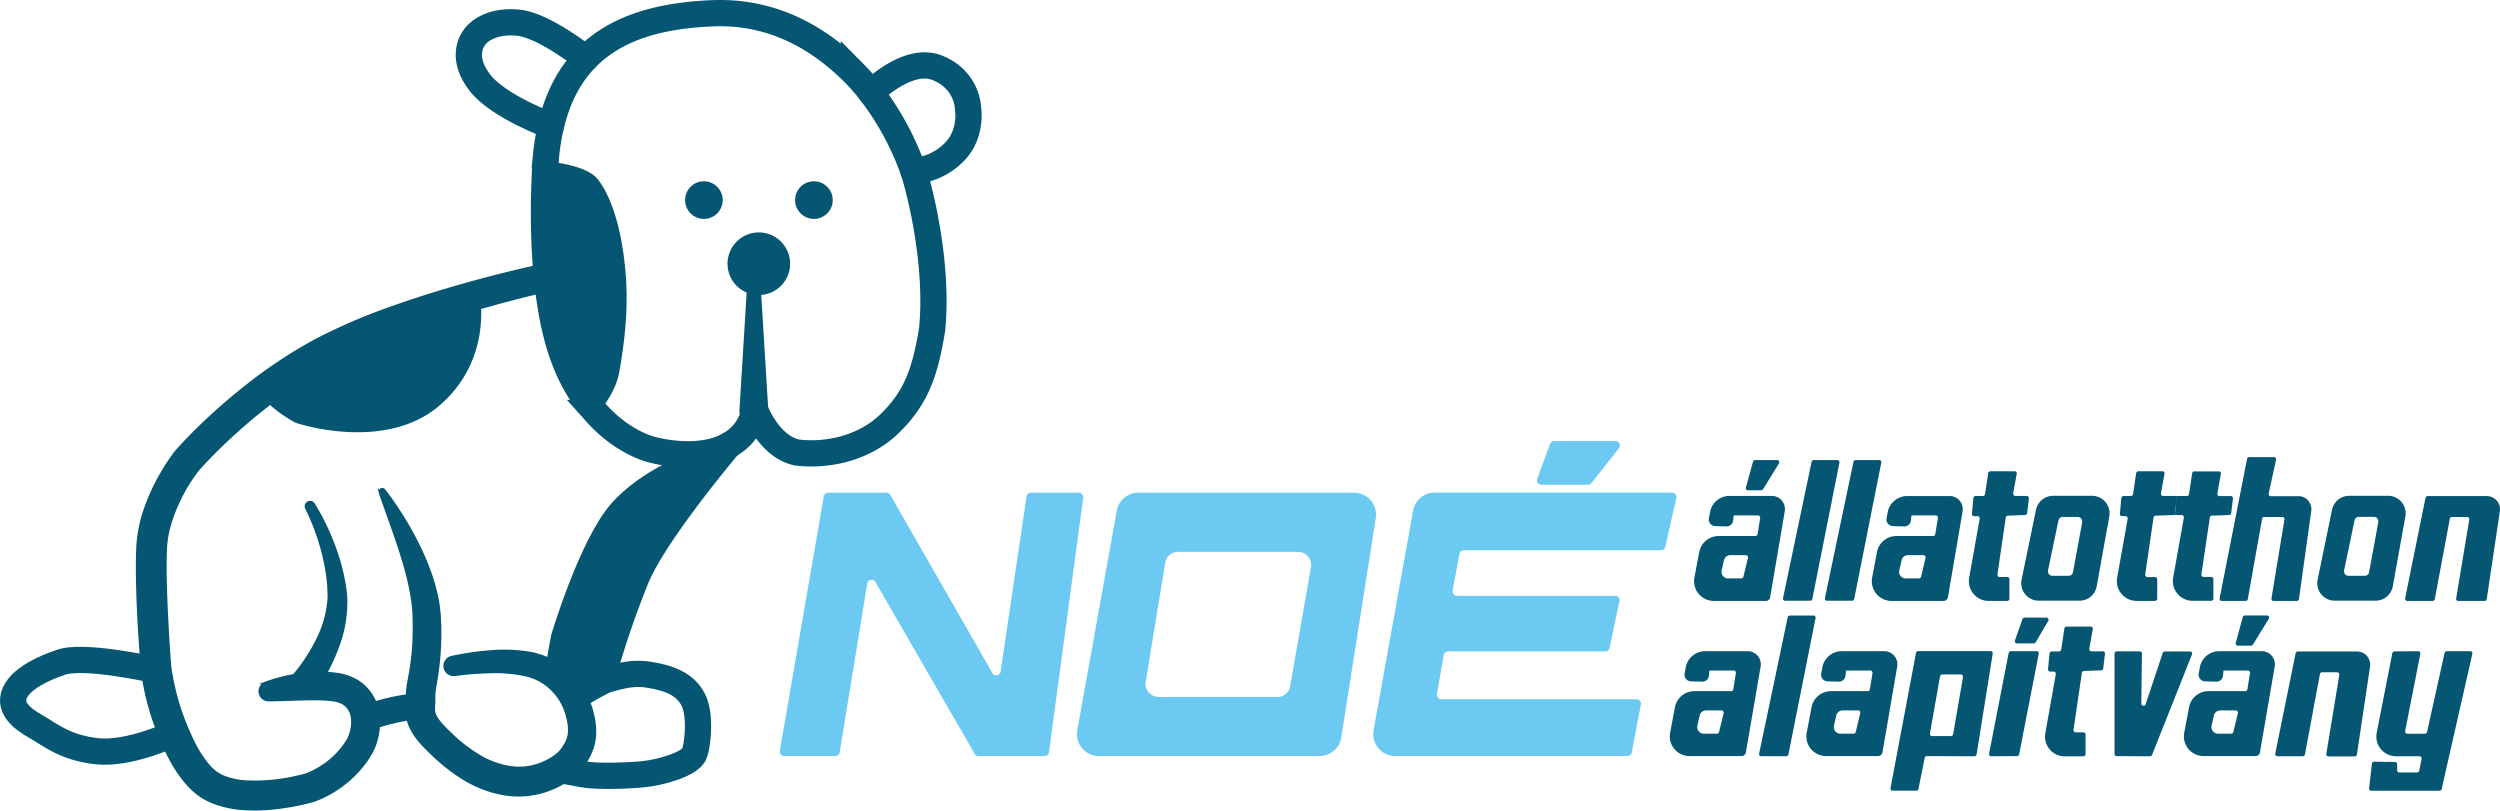 <svg id="Layer_1" data-name="Layer 1" xmlns="http://www.w3.org/2000/svg" viewBox="0 0 952.43 308.79"><defs><style>.cls-1{fill:none;stroke-linecap:round;stroke-width:10px;}.cls-1,.cls-2{stroke:#055672;stroke-miterlimit:10;}.cls-2,.cls-4{fill:#055672;}.cls-3{fill:#6ccaf2;}</style></defs><g id="doggo"><path class="cls-1" d="M355.12,125.38c-2.59,15.89-5.83,25.93-16.21,36s-25,12.32-35.34,11c-10.71-2.27-15.91-16.21-15.91-16.21-1.73,6.76-5.48,10.93-10,13.43h0c-11.78,6.55-28.78,1.83-28.78,1.83s-11.12-2.23-21.73-14.08a65.12,65.12,0,0,1-11.81-19.49c-10-24.84-8.25-64.48-7.51-75.72.12-2,.21-3.07.21-3.07a87.27,87.27,0,0,1,1.84-11.13c2.63-11.11,7.24-19.43,13.24-25.64C235.05,10,252.4,5.94,270.8,5.08c15.53-.74,35,3.24,54.49,22.69a78.81,78.81,0,0,1,6.59,7.55A109.22,109.22,0,0,1,348,65.17c.27.76.46,1.39.59,1.85C351.27,76.14,357.38,101.94,355.12,125.38Z" transform="translate(0.01 0)"/><path class="cls-1" d="M331.88,35.32s13.82-14,25.17-9.49,11.67,14.92,11.67,14.92,1.95,10-5.18,17.19A24.3,24.3,0,0,1,348,65.16" transform="translate(0.01 0)"/><path class="cls-1" d="M223.17,22.27S207.26,9.62,197.53,8.65,182.81,11.57,181,13.84s-5.19,8.75,1.95,17.83,26.94,16.27,26.94,16.27" transform="translate(0.01 0)"/><path class="cls-1" d="M139.15,273.61s13.38-4.89,21-4.25" transform="translate(0.01 0)"/><path class="cls-1" d="M213,293.31h0c.44.07,4,.72,8.84,1.63,5.14,1,16.87.65,23.37,0s18.15-3.88,19.45-8.11,2.27-14.92-.65-20.42-8.44-8.1-17.18-9.41-15.24,2.61-16.54,1.64,0-3.59,0-3.59,4.86-17.18,12-34.69c5.52-13.54,23.66-36.49,31.6-46.21,2.17-2.65,3.56-4.31,3.75-4.53h0" transform="translate(0.01 0)"/><path class="cls-1" d="M59.46,255.37s-28.27-6.45-36.7-2.88c0,0-12.65,3.89-16.54,10.37s2.27,11,7.46,13.94,11,8.11,23.35,9.41,29.2-6.69,29.2-6.69" transform="translate(0.01 0)"/><path class="cls-1" d="M231.21,258.78A116.89,116.89,0,0,0,218.53,266" transform="translate(0.01 0)"/><path class="cls-2" d="M100.88,260.29a62.78,62.78,0,0,1,21.74-3.91,41.61,41.61,0,0,1,6,.49,20.09,20.09,0,0,1,6.66,2.15,17.26,17.26,0,0,1,8.54,11.52,22.19,22.19,0,0,1,.39,6.8,25,25,0,0,1-1.45,6.44,22.17,22.17,0,0,1-1.41,3.1l-.43.74-.41.64c-.26.43-.55.85-.83,1.27a40.87,40.87,0,0,1-3.8,4.7,42.52,42.52,0,0,1-9.34,7.45,41.79,41.79,0,0,1-5.39,2.71l-1.53.57-.25.09-.3.08-.37.11-.7.18c-.91.24-1.82.46-2.73.67a95.17,95.17,0,0,1-11,1.81,67.14,67.14,0,0,1-11.43.25,38.13,38.13,0,0,1-12-2.64,25,25,0,0,1-5.77-3.35,30.88,30.88,0,0,1-4.53-4.47,53.52,53.52,0,0,1-6.32-9.84,101.45,101.45,0,0,1-4.47-10.19A98.73,98.73,0,0,1,56.37,267c-.93-3.63-1.59-7.29-2.18-10.78v-.46c-.81-10-1.48-20.06-1.79-30.19-.14-5.07-.23-10.14-.06-15.35a50.68,50.68,0,0,1,.82-8.24,56.75,56.75,0,0,1,2.11-8,77.82,77.82,0,0,1,6.84-14.58,75.54,75.54,0,0,1,4.49-6.72l.17-.22.09-.12.19-.24.4-.45.66-.75,1.32-1.44c.88-.94,1.77-1.88,2.66-2.8A223.52,223.52,0,0,1,95,146.23a178.84,178.84,0,0,1,25.83-16.88,221.1,221.1,0,0,1,28.23-12.12c9.56-3.42,19.22-6.41,28.95-9.13s19.46-5.14,29.43-7.28a4.94,4.94,0,0,1,2.12,9.64h-.07c-9.56,2.16-19.2,4.72-28.7,7.45s-18.94,5.72-28.18,9.1a209.2,209.2,0,0,0-26.77,11.7,175.41,175.41,0,0,0-24.27,16A212.74,212.74,0,0,0,79.81,174.2c-.84.87-1.68,1.75-2.5,2.63l-1.21,1.33-.58.66-.22.25h0v0l-.12.15a63.1,63.1,0,0,0-3.89,5.71,66.58,66.58,0,0,0-5.88,12.53,46.69,46.69,0,0,0-1.71,6.47,41.39,41.39,0,0,0-.64,6.67c-.15,4.78-.06,9.71.09,14.63.33,9.86.91,19.79,1.66,29.68l0-.45a98.09,98.09,0,0,0,2,9.91,84.8,84.8,0,0,0,3,9.48,95.41,95.41,0,0,0,4,9.16,43.5,43.5,0,0,0,5,7.92,20.85,20.85,0,0,0,2.94,3A14.79,14.79,0,0,0,85,295.88a27.7,27.7,0,0,0,8.61,1.9A70.22,70.22,0,0,0,113.08,296q1.22-.27,2.4-.57l.92-.25.94-.35a33.08,33.08,0,0,0,11.19-7.64,30.69,30.69,0,0,0,2.84-3.49c.21-.3.43-.61.62-.93l.3-.47.24-.4a12.93,12.93,0,0,0,.78-1.69,14.79,14.79,0,0,0,.87-3.83,12.1,12.1,0,0,0-.16-3.7,7.2,7.2,0,0,0-3.61-4.94,10.63,10.63,0,0,0-3.35-1,36.6,36.6,0,0,0-4.56-.4c-6.4-.19-13.33.34-20.19.37h-.11A3.34,3.34,0,0,1,101,260.3Z" transform="translate(0.01 0)"/><path class="cls-2" d="M111.61,257.68c.36-.38.86-1,1.29-1.5s.88-1.1,1.31-1.66c.86-1.14,1.68-2.3,2.47-3.49a64,64,0,0,0,4.25-7.41,40.51,40.51,0,0,0,4.35-16.05c0-1.34-.07-2.81-.14-4.26,0-.72-.13-1.45-.2-2.17s-.14-1.45-.26-2.18a75,75,0,0,0-1.74-8.66,84.54,84.54,0,0,0-2.67-8.5,78.77,78.77,0,0,0-3.53-8.18v-.05a1.55,1.55,0,0,1,2.68-1.55,82.86,82.86,0,0,1,4.5,8.22,92,92,0,0,1,3.62,8.63,78.25,78.25,0,0,1,2.7,9c.2.77.35,1.55.5,2.33s.33,1.55.45,2.34c.22,1.59.48,3.13.6,4.84a47.83,47.83,0,0,1-3.26,19.41,71.9,71.9,0,0,1-4,8.86c-.77,1.43-1.57,2.83-2.43,4.21-.43.69-.86,1.38-1.32,2.07s-.89,1.32-1.5,2.12v.06a5,5,0,1,1-8-6.06A3.8,3.8,0,0,1,111.61,257.68Z" transform="translate(0.01 0)"/><path class="cls-2" d="M146.59,187.08c.23.23.64.83,1,1.29l1.1,1.49,2.09,3.08c1.41,2.05,2.72,4.15,4,6.28a117.4,117.4,0,0,1,6.84,13.35,79.24,79.24,0,0,1,4.79,14.63,37.4,37.4,0,0,1,.66,4c.16,1.33.36,2.72.39,3.95s.14,2.52.16,3.8,0,2.54,0,3.82a101.81,101.81,0,0,1-1.31,15.3l-.6,3.63a25.06,25.06,0,0,0-.36,3v2.78l-.06,1a12.65,12.65,0,0,0,0,2.61,6.16,6.16,0,0,0,.62,1.81,12.68,12.68,0,0,0,1.46,2.17c.61.76,1.31,1.53,2.06,2.3s1.64,1.65,2.47,2.43a58.24,58.24,0,0,0,10.63,8.19,32.66,32.66,0,0,0,11.81,4.32A22.84,22.84,0,0,0,206.06,291a23.13,23.13,0,0,0,5.24-2.79,14.4,14.4,0,0,0,2.06-1.76c.13-.14.28-.29.39-.43l.31-.39c.28-.4.61-.9.88-1.32a11.26,11.26,0,0,0,1.86-4.69,16.9,16.9,0,0,0-.44-5.62c-.1-.51-.26-1-.38-1.56a12.6,12.6,0,0,0-.44-1.45,22.73,22.73,0,0,0-1.16-2.74,21.13,21.13,0,0,0-3.42-4.9,20.71,20.71,0,0,0-4.66-3.78,21.32,21.32,0,0,0-2.7-1.36c-.47-.19-.95-.33-1.42-.5a9.62,9.62,0,0,0-1.48-.43A53.66,53.66,0,0,0,187.27,256c-2.34.05-4.69.14-7,.32s-4.76.44-7,.75h-.09a3.4,3.4,0,0,1-1.3-6.65c2.55-.58,5-1,7.48-1.37s5-.65,7.55-.83a58.2,58.2,0,0,1,15.7.72,16.12,16.12,0,0,1,2,.5c.68.21,1.38.4,2.06.64a29.2,29.2,0,0,1,3.91,1.76,29.7,29.7,0,0,1,12.08,12,30.33,30.33,0,0,1,1.81,3.93c.24.68.48,1.38.69,2s.38,1.29.54,2a26.4,26.4,0,0,1,.87,8.89,18.94,18.94,0,0,1-1.09,4.82,23.73,23.73,0,0,1-2,4.12c-.37.62-.71,1.14-1.11,1.74l-.8,1.08c-.27.33-.54.62-.82.94a23.74,23.74,0,0,1-3.43,3.06,33.37,33.37,0,0,1-24.57,6.2,43.24,43.24,0,0,1-15.54-5.63,68.67,68.67,0,0,1-12.5-9.69c-.94-.89-1.8-1.73-2.75-2.7a35.26,35.26,0,0,1-2.79-3.18,22.12,22.12,0,0,1-1.32-1.85c-.21-.33-.43-.65-.63-1l-.58-1.1a16,16,0,0,1-1.6-5.13,21.72,21.72,0,0,1,0-4.7l.06-.8v-2.7a34.45,34.45,0,0,1,.54-4.29l.65-3.59a93,93,0,0,0,1.37-13.83c.06-2.32.08-4.67,0-7,0-1.21-.1-2.25-.16-3.34s-.2-2.21-.38-3.31a101,101,0,0,0-3-13.54c-1.31-4.55-2.84-9.1-4.44-13.67l-2.44-6.86-1.24-3.46-.61-1.75c-.2-.63-.39-1.1-.62-2a.89.89,0,0,1,1.49-.86Z" transform="translate(0.01 0)"/><path class="cls-2" d="M235.47,141.44c-1.57,8.9-8.27,15.76-8.27,15.76h0a65.12,65.12,0,0,1-11.81-19.49c-10-24.84-8.25-64.48-7.51-75.72.67,0,15,1.12,19.34,6.49s8.91,16.54,10.53,34.69C238.78,114.83,238.13,126.2,235.47,141.44Z" transform="translate(0.01 0)"/><path class="cls-2" d="M167.06,154.15c-20.77,17.79-54.18,6.48-54.18,6.48s-10.21-5.21-13.7-11.68a173,173,0,0,1,27-17.18c17-8.58,39-15.59,55.93-20.29h0S187.8,136.32,167.06,154.15Z" transform="translate(0.01 0)"/><path class="cls-2" d="M273.88,173.58c-7.94,9.71-26.08,32.67-31.6,46.21-7.13,17.51-12,34.69-12,34.69s-1.29,2.59,0,3.58l-11.75,7.38L208.4,255.11c.17-3.6,2.09-13.14,2.09-13.14s10.71-36.12,22.71-49.74,31.13-19.79,31.13-19.79h0Z" transform="translate(0.01 0)"/><path class="cls-2" d="M282.2,156.24,285,110.52a2.2,2.2,0,0,1,4.39,0l2.8,45.72a5,5,0,1,1-10,.62C282.19,156.66,282.19,156.44,282.2,156.24Z" transform="translate(0.01 0)"/><circle class="cls-2" cx="289.09" cy="100.47" r="11.43"/><circle class="cls-2" cx="310.08" cy="76.23" r="6.67"/><circle class="cls-2" cx="268.17" cy="76.23" r="6.67"/></g><g id="text"><path class="cls-3" d="M297.07,286.08l16.77-97a1.67,1.67,0,0,1,1.65-1.38h22.22a1.67,1.67,0,0,1,1.45.84l38.93,67.92a1.67,1.67,0,0,0,3.1-.59l9.89-66.75a1.66,1.66,0,0,1,1.65-1.42H411a1.67,1.67,0,0,1,1.67,1.65,1.94,1.94,0,0,1,0,.24l-13.05,97a1.67,1.67,0,0,1-1.66,1.45H372.77a1.64,1.64,0,0,1-1.44-.84l-37.85-65.49a1.67,1.67,0,0,0-3.09.56l-10.51,64.37a1.67,1.67,0,0,1-1.65,1.4H298.72a1.67,1.67,0,0,1-1.67-1.69A1.23,1.23,0,0,1,297.07,286.08Z" transform="translate(0.01 0)"/><path class="cls-3" d="M590.51,169.13l-4.89,13.29a1.68,1.68,0,0,0,1,2.15,1.54,1.54,0,0,0,.56.1H605a1.64,1.64,0,0,0,1.31-.64l10.45-13.29a1.66,1.66,0,0,0-.25-2.33,1.71,1.71,0,0,0-1.06-.37h-23.4A1.66,1.66,0,0,0,590.51,169.13Z" transform="translate(0.01 0)"/><path class="cls-3" d="M637,187.66H546.57a8.34,8.34,0,0,0-8.22,6.87l-15.06,83.68a8.35,8.35,0,0,0,6.76,9.7,8.11,8.11,0,0,0,1.47.13H620a1.67,1.67,0,0,0,1.64-1.36l3.48-18.27a1.65,1.65,0,0,0-1.28-2,1.47,1.47,0,0,0-.36,0H549.1a1.68,1.68,0,0,1-1.68-1.68,1.73,1.73,0,0,1,0-.32L550,249.55a1.66,1.66,0,0,1,1.64-1.38h59.94a1.7,1.7,0,0,0,1.64-1.33L616.94,229a1.68,1.68,0,0,0-1.33-2,1.63,1.63,0,0,0-.31,0H555.09a1.68,1.68,0,0,1-1.68-1.68,1.73,1.73,0,0,1,0-.32L556,211a1.66,1.66,0,0,1,1.64-1.37H632.8a1.68,1.68,0,0,0,1.63-1.31l4.22-18.69a1.67,1.67,0,0,0-1.35-1.93Z" transform="translate(0.01 0)"/><path class="cls-3" d="M425.45,194.53,410.4,278.2a8.35,8.35,0,0,0,6.74,9.7,8.14,8.14,0,0,0,1.48.13h84.1a8.36,8.36,0,0,0,8.25-7l13.16-83.67a8.36,8.36,0,0,0-7-9.56,8,8,0,0,0-1.29-.1H433.67A8.36,8.36,0,0,0,425.45,194.53Zm61.16,71h-45.2a5,5,0,0,1-5-5,4.76,4.76,0,0,1,.07-.84l7.42-45.25a5,5,0,0,1,4.94-4.19h45.66a5,5,0,0,1,5,5,5.26,5.26,0,0,1-.08.89l-7.92,45.28a5,5,0,0,1-4.89,4.15Z" transform="translate(0.01 0)"/><path class="cls-4" d="M651.47,195.06l-.45,2.37a2.51,2.51,0,0,0,2,2.95,2,2,0,0,0,.42.05l4.27.12a2.5,2.5,0,0,0,2.56-2.25l.2-1.94h9.25a.85.85,0,0,1,.85.83.88.88,0,0,1,0,.17l-1,6.15a.85.85,0,0,1-.83.7h-14a7.53,7.53,0,0,0-7.39,6.12l-1.84,9.7a7.52,7.52,0,0,0,7.42,8.91h19.8a1.66,1.66,0,0,0,1.64-1.39l5.56-32.76a5,5,0,0,0-4.94-5.86H658.88A7.53,7.53,0,0,0,651.47,195.06Zm11.87,25.3h-5a2.51,2.51,0,0,1-2.51-2.51,2.57,2.57,0,0,1,.06-.55l.86-3.8a2.51,2.51,0,0,1,2.45-2h5.9a.85.85,0,0,1,.83.85c0,.05,0,.1,0,.15l-1.73,7.14A.84.84,0,0,1,663.34,220.36Z" transform="translate(0.01 0)"/><path class="cls-4" d="M667.81,175.94l-2.68,9.85a.83.83,0,0,0,.6,1,.76.76,0,0,0,.21,0h5a.84.84,0,0,0,.71-.39l6.08-9.85a.83.83,0,0,0-.26-1.14.81.81,0,0,0-.45-.13h-8.39A.83.83,0,0,0,667.81,175.94Z" transform="translate(0.01 0)"/><path class="cls-4" d="M838.08,254.22l-.44,2.36a2.51,2.51,0,0,0,2,2.95,2,2,0,0,0,.42.05l4.26.12a2.5,2.5,0,0,0,2.56-2.25l.2-2h9.26a.85.85,0,0,1,.84.84.78.78,0,0,1,0,.16l-1,6.16a.85.85,0,0,1-.83.7h-14a7.52,7.52,0,0,0-7.39,6.12l-1.84,9.7a7.51,7.51,0,0,0,6,8.78,7.4,7.4,0,0,0,1.41.13h19.79a1.66,1.66,0,0,0,1.64-1.38l5.63-32.72a5,5,0,0,0-4.94-5.86H845.47A7.51,7.51,0,0,0,838.08,254.22ZM850,279.51h-5a2.51,2.51,0,0,1-2.51-2.51,2.57,2.57,0,0,1,.06-.55l.86-3.8a2.5,2.5,0,0,1,2.45-2h5.89a.85.85,0,0,1,.83.85c0,.05,0,.1,0,.15l-1.73,7.14A.84.84,0,0,1,850,279.51Z" transform="translate(0.01 0)"/><path class="cls-4" d="M854.42,235.05l-2.67,9.89a.83.83,0,0,0,.8,1.05h5a.84.84,0,0,0,.71-.39l6.08-9.85a.83.83,0,0,0-.71-1.28h-8.38A.85.85,0,0,0,854.42,235.05Z" transform="translate(0.01 0)"/><path class="cls-4" d="M719.17,195.06l-.45,2.37a2.51,2.51,0,0,0,2,2.95,2,2,0,0,0,.42.05l4.27.12A2.51,2.51,0,0,0,728,198.3l.19-1.94h9.25a.83.83,0,0,1,.84.82,1.1,1.1,0,0,1,0,.18l-1,6.15a.84.84,0,0,1-.82.7h-14a7.53,7.53,0,0,0-7.39,6.12l-1.84,9.7a7.52,7.52,0,0,0,7.42,8.91h19.8a1.68,1.68,0,0,0,1.65-1.39l5.58-32.71a5,5,0,0,0-4.94-5.86H726.56A7.53,7.53,0,0,0,719.17,195.06ZM731,220.36h-5a2.5,2.5,0,0,1-2.5-2.5,2.6,2.6,0,0,1,.06-.56l.86-3.8a2.5,2.5,0,0,1,2.44-2h5.9a.85.85,0,0,1,.83.85c0,.05,0,.1,0,.15l-1.72,7.22a.86.86,0,0,1-.85.64Z" transform="translate(0.01 0)"/><path class="cls-4" d="M642.22,254.22l-.44,2.36a2.51,2.51,0,0,0,2,2.95,2,2,0,0,0,.42.05l4.27.12a2.51,2.51,0,0,0,2.57-2.25l.19-2h9.25a.83.83,0,0,1,.84.82,1.1,1.1,0,0,1,0,.18l-1,6.16a.85.85,0,0,1-.83.7h-14a7.53,7.53,0,0,0-7.39,6.12l-1.84,9.7a7.51,7.51,0,0,0,6,8.78,7.4,7.4,0,0,0,1.41.13h19.8a1.67,1.67,0,0,0,1.65-1.38l5.62-32.72a5,5,0,0,0-4.94-5.86H649.61A7.51,7.51,0,0,0,642.22,254.22Zm11.87,25.29h-5a2.5,2.5,0,0,1-2.5-2.5,2.6,2.6,0,0,1,.06-.56l.85-3.8a2.51,2.51,0,0,1,2.45-2h5.89a.85.85,0,0,1,.83.85c0,.05,0,.1,0,.15l-1.77,7.22A.83.83,0,0,1,654.09,279.51Z" transform="translate(0.01 0)"/><path class="cls-4" d="M694.26,254.22l-.44,2.36a2.51,2.51,0,0,0,2,2.95,2,2,0,0,0,.42.05l4.26.12a2.51,2.51,0,0,0,2.57-2.25l.19-2h9.26a.83.83,0,0,1,.84.82,1.1,1.1,0,0,1,0,.18l-1,6.16a.85.85,0,0,1-.83.7h-14a7.53,7.53,0,0,0-7.39,6.12l-1.84,9.7a7.51,7.51,0,0,0,6,8.78,7.4,7.4,0,0,0,1.41.13h19.79a1.67,1.67,0,0,0,1.65-1.38l5.62-32.72a5,5,0,0,0-4.94-5.86H701.65A7.53,7.53,0,0,0,694.26,254.22Zm11.87,25.29h-5a2.5,2.5,0,0,1-2.5-2.5,2.6,2.6,0,0,1,.06-.56l.85-3.8a2.51,2.51,0,0,1,2.45-2h5.89a.85.85,0,0,1,.83.85c0,.05,0,.1,0,.15L707,278.79A.84.84,0,0,1,706.13,279.51Z" transform="translate(0.01 0)"/><path class="cls-4" d="M706.11,175.94l-10.88,51.93a.83.83,0,0,0,.64,1l.17,0h9.52a.84.84,0,0,0,.82-.67l10.33-51.93a.83.83,0,0,0-.64-1l-.18,0h-9A.83.83,0,0,0,706.11,175.94Z" transform="translate(0.01 0)"/><path class="cls-4" d="M690.16,175.94l-10.89,51.93a.83.83,0,0,0,.66,1l.16,0h9.52a.84.84,0,0,0,.82-.67l10.33-51.93a.83.83,0,0,0-.66-1l-.16,0h-9A.81.81,0,0,0,690.16,175.94Z" transform="translate(0.01 0)"/><path class="cls-4" d="M681.06,235.17,670.17,287.1a.83.83,0,0,0,.66,1l.16,0h9.52a.84.84,0,0,0,.82-.67l10.33-51.94a.83.83,0,0,0-.64-1l-.18,0h-9A.82.82,0,0,0,681.06,235.17Z" transform="translate(0.01 0)"/><path class="cls-4" d="M757.44,180.26l-1.21,8a.83.83,0,0,1-.82.71h-2.79a.84.84,0,0,0-.83.76l-.56,6a.84.84,0,0,0,.77.91h1.35a.83.83,0,0,1,.84.82,1.1,1.1,0,0,1,0,.18l-4,22.46a7.53,7.53,0,0,0,6.1,8.72,8.17,8.17,0,0,0,1.31.11h7.08a.83.83,0,0,0,.84-.82v-7.44a.83.83,0,0,0-.82-.84h-2.9a.83.83,0,0,1-.84-.82,1.1,1.1,0,0,1,0-.18l3.17-21.67a.83.83,0,0,1,.8-.71l6.55-.24a.83.83,0,0,0,.8-.73l.66-5.61a.84.84,0,0,0-.75-.93h-4.4a.85.85,0,0,1-.84-.84.78.78,0,0,1,0-.16l1.35-7.41a.83.83,0,0,0-.66-1l-.16,0h-9.23A.83.83,0,0,0,757.44,180.26Z" transform="translate(0.01 0)"/><path class="cls-4" d="M786.45,239.48l-1.21,8a.84.84,0,0,1-.83.71h-2.78a.83.83,0,0,0-.83.75l-.56,6a.84.84,0,0,0,.75.91h1.37a.83.83,0,0,1,.84.82,1.1,1.1,0,0,1,0,.18l-4,22.47a7.52,7.52,0,0,0,7.4,8.83h7.09a.86.86,0,0,0,.84-.84v-7.47a.84.84,0,0,0-.84-.83h-2.89a.85.85,0,0,1-.85-.83.88.88,0,0,1,0-.17l3.17-21.67a.83.83,0,0,1,.8-.71l6.55-.24a.84.84,0,0,0,.8-.73l.66-5.61a.82.82,0,0,0-.72-.92h-4.42a.85.85,0,0,1-.85-.83.88.88,0,0,1,0-.17l1.35-7.41a.83.83,0,0,0-.64-1l-.18,0h-9.23A.83.83,0,0,0,786.45,239.48Z" transform="translate(0.01 0)"/><path class="cls-4" d="M813.81,180.26l-1.2,8a.87.87,0,0,1-.83.71H809a.85.85,0,0,0-.84.76l-.55,6a.84.84,0,0,0,.75.91h1.36a.85.85,0,0,1,.85.83.88.88,0,0,1,0,.17l-4,22.46a7.52,7.52,0,0,0,7.4,8.83H821a.83.83,0,0,0,.83-.83h0v-7.42a.83.83,0,0,0-.82-.84h-2.9a.85.85,0,0,1-.85-.83.88.88,0,0,1,0-.17l3.17-21.67a.83.83,0,0,1,.8-.71l7.27-.26.85-7.25h-5.26a.85.85,0,0,1-.84-.84.78.78,0,0,1,0-.16l1.35-7.41a.83.83,0,0,0-.66-1l-.16,0h-9.23A.86.86,0,0,0,813.81,180.26Z" transform="translate(0.01 0)"/><path class="cls-4" d="M835.15,180.26l-1.21,8a.83.83,0,0,1-.82.71h-3.93l-.62,7.25h2.56a.85.85,0,0,1,.85.83.88.88,0,0,1,0,.17l-4.08,22.84a7.52,7.52,0,0,0,7.4,8.83h7.09a.85.85,0,0,0,.84-.84h0v-7.42a.85.85,0,0,0-.84-.84h-2.89a.83.83,0,0,1-.84-.82,1.1,1.1,0,0,1,0-.18l3.22-21.63a.82.82,0,0,1,.79-.71l6.55-.24a.81.81,0,0,0,.8-.73l.66-5.61A.82.82,0,0,0,850,189h-4.42a.85.85,0,0,1-.84-.84.78.78,0,0,1,0-.16l1.34-7.41a.83.83,0,0,0-.64-1l-.18,0H836A.83.83,0,0,0,835.15,180.26Z" transform="translate(0.01 0)"/><path class="cls-4" d="M775.64,194.26l-5.49,26.59a6.69,6.69,0,0,0,5.25,7.87,6.3,6.3,0,0,0,1.3.13h15.5a6.67,6.67,0,0,0,6.58-5.5l4.79-26.59a6.67,6.67,0,0,0-5.38-7.76,6.75,6.75,0,0,0-1.19-.11H782.18A6.67,6.67,0,0,0,775.64,194.26Zm12.48,25.1h-6.24a1.67,1.67,0,0,1-1.67-1.65,2,2,0,0,1,0-.35l4-19.12a1.69,1.69,0,0,1,1.63-1.3h5.73a1.68,1.68,0,0,1,1.68,1.68,1.73,1.73,0,0,1,0,.32l-3.52,19.12a1.66,1.66,0,0,1-1.62,1.3Z" transform="translate(0.01 0)"/><path class="cls-4" d="M888.42,194.26l-5.49,26.59a6.68,6.68,0,0,0,5.23,7.87,6.4,6.4,0,0,0,1.31.13H905a6.7,6.7,0,0,0,6.58-5.5l4.79-26.59A6.67,6.67,0,0,0,911,189a7,7,0,0,0-1.2-.11H895A6.67,6.67,0,0,0,888.42,194.26Zm12.46,25.1h-6.2a1.67,1.67,0,0,1-1.67-1.67,1.84,1.84,0,0,1,0-.33l4-19.12a1.68,1.68,0,0,1,1.64-1.33h5.74a1.67,1.67,0,0,1,1.67,1.67,1.84,1.84,0,0,1,0,.33L902.55,218A1.67,1.67,0,0,1,900.88,219.36Z" transform="translate(0.01 0)"/><path class="cls-4" d="M856.09,174.68l-10.48,53.26a.83.83,0,0,0,.66,1l.16,0h9.09a.83.83,0,0,0,.82-.69l5.45-30.61a.83.83,0,0,1,.82-.69h6.85a.85.85,0,0,1,.84.84.78.78,0,0,1,0,.16l-4.94,30a.83.83,0,0,0,.66,1l.16,0H875a.84.84,0,0,0,.83-.72l4.68-33.53a5,5,0,0,0-4.25-5.65,4.73,4.73,0,0,0-.75,0h-10.4a.85.85,0,0,1-.83-.87.57.57,0,0,1,0-.13l2.83-12.9a.83.83,0,0,0-.64-1l-.18,0h-9.39A.85.85,0,0,0,856.09,174.68Z" transform="translate(0.01 0)"/><path class="cls-4" d="M924.05,189.61l-7.77,38.33a.83.83,0,0,0,.66,1l.16,0h9.66a.84.84,0,0,0,.82-.68l5.72-30.63a.84.84,0,0,1,.82-.68h5.76a.85.85,0,0,1,.84.84.78.78,0,0,1,0,.16l-5,30a.83.83,0,0,0,.66,1l.16,0h10a.85.85,0,0,0,.83-.71l5-33.49a5,5,0,0,0-4.19-5.69,5.52,5.52,0,0,0-.81-.06H924.88A.84.84,0,0,0,924.05,189.61Z" transform="translate(0.01 0)"/><path class="cls-4" d="M874.57,248.82l-7.77,38.29a.83.83,0,0,0,.66,1l.16,0h9.66a.84.84,0,0,0,.82-.68l5.72-30.63a.83.83,0,0,1,.82-.68h5.72a.83.83,0,0,1,.84.82,1.1,1.1,0,0,1,0,.18l-4.94,30.05a.83.83,0,0,0,.66,1l.16,0h10a.85.85,0,0,0,.83-.71l5-33.52a5,5,0,0,0-4.19-5.69,5.52,5.52,0,0,0-.81-.06h-22.5A.84.84,0,0,0,874.57,248.82Z" transform="translate(0.01 0)"/><path class="cls-4" d="M729.93,248.76l-9.7,51.47a.83.83,0,0,0,.66,1l.16,0h9a.84.84,0,0,0,.82-.67l2.39-11.84a.84.84,0,0,1,.82-.67l18.12.07a.83.83,0,0,0,.82-.71l6.13-38.35a.83.83,0,0,0-.64-1l-.18,0H730.75A.84.84,0,0,0,729.93,248.76Zm13.3,31.67h-7.15a.83.83,0,0,1-.84-.82,1.1,1.1,0,0,1,0-.18l3.86-21.79a.84.84,0,0,1,.82-.69H747a.85.85,0,0,1,.84.84.78.78,0,0,1,0,.16l-3.76,21.79a.84.84,0,0,1-.83.69Z" transform="translate(0.01 0)"/><path class="cls-4" d="M765.24,248.76l-7.46,38.35a.83.83,0,0,0,.64,1l.18,0,9.82-.06a.83.83,0,0,0,.81-.67l7.46-38.29a.83.83,0,0,0-.66-1l-.16,0h-9.81A.84.84,0,0,0,765.24,248.76Z" transform="translate(0.01 0)"/><path class="cls-4" d="M767.63,244l2.87-8.14a.85.85,0,0,1,.79-.56h8.29a.84.84,0,0,1,.84.84.88.88,0,0,1-.11.42l-4.78,8.14a.82.82,0,0,1-.72.41h-6.39a.83.83,0,0,1-.84-.82A.93.93,0,0,1,767.63,244Z" transform="translate(0.01 0)"/><path class="cls-4" d="M805.57,248.94v38.29a.83.83,0,0,0,.83.83h0l12.68.07a.85.85,0,0,0,.78-.53l15.22-38.28a.83.83,0,0,0-.46-1.08.87.87,0,0,0-.32-.06h-9.57a.85.85,0,0,0-.8.57l-6.53,19.58a.85.85,0,0,1-1.08.51.86.86,0,0,1-.55-.78L816,249a.83.83,0,0,0-.81-.85h-8.79A.85.85,0,0,0,805.57,248.94Z" transform="translate(0.01 0)"/><path class="cls-4" d="M911.4,248.83l-5.94,30.28a7.51,7.51,0,0,0,5.89,8.85,7.16,7.16,0,0,0,1.46.15h8.93a.85.85,0,0,1,.83.87.57.57,0,0,1,0,.13l-.94,4.52a.83.83,0,0,1-.82.66h-6.73a.83.83,0,0,1-.83-.83h0v-2.32a.84.84,0,0,0-.83-.84l-7.94-.12a.85.85,0,0,0-.85.74l-1.08,9.41a.82.82,0,0,0,.72.92h26.11a.83.83,0,0,0,.81-.65l11.7-51.51a.83.83,0,0,0-.66-1l-.16,0h-8.94a.85.85,0,0,0-.82.66l-6.68,30.11a.83.83,0,0,1-.81.66h-6.7a.85.85,0,0,1-.84-.84.78.78,0,0,1,0-.16l5.79-29.42a.83.83,0,0,0-.66-1,.5.5,0,0,0-.17,0l-9,.06A.84.84,0,0,0,911.4,248.83Z" transform="translate(0.01 0)"/></g></svg>